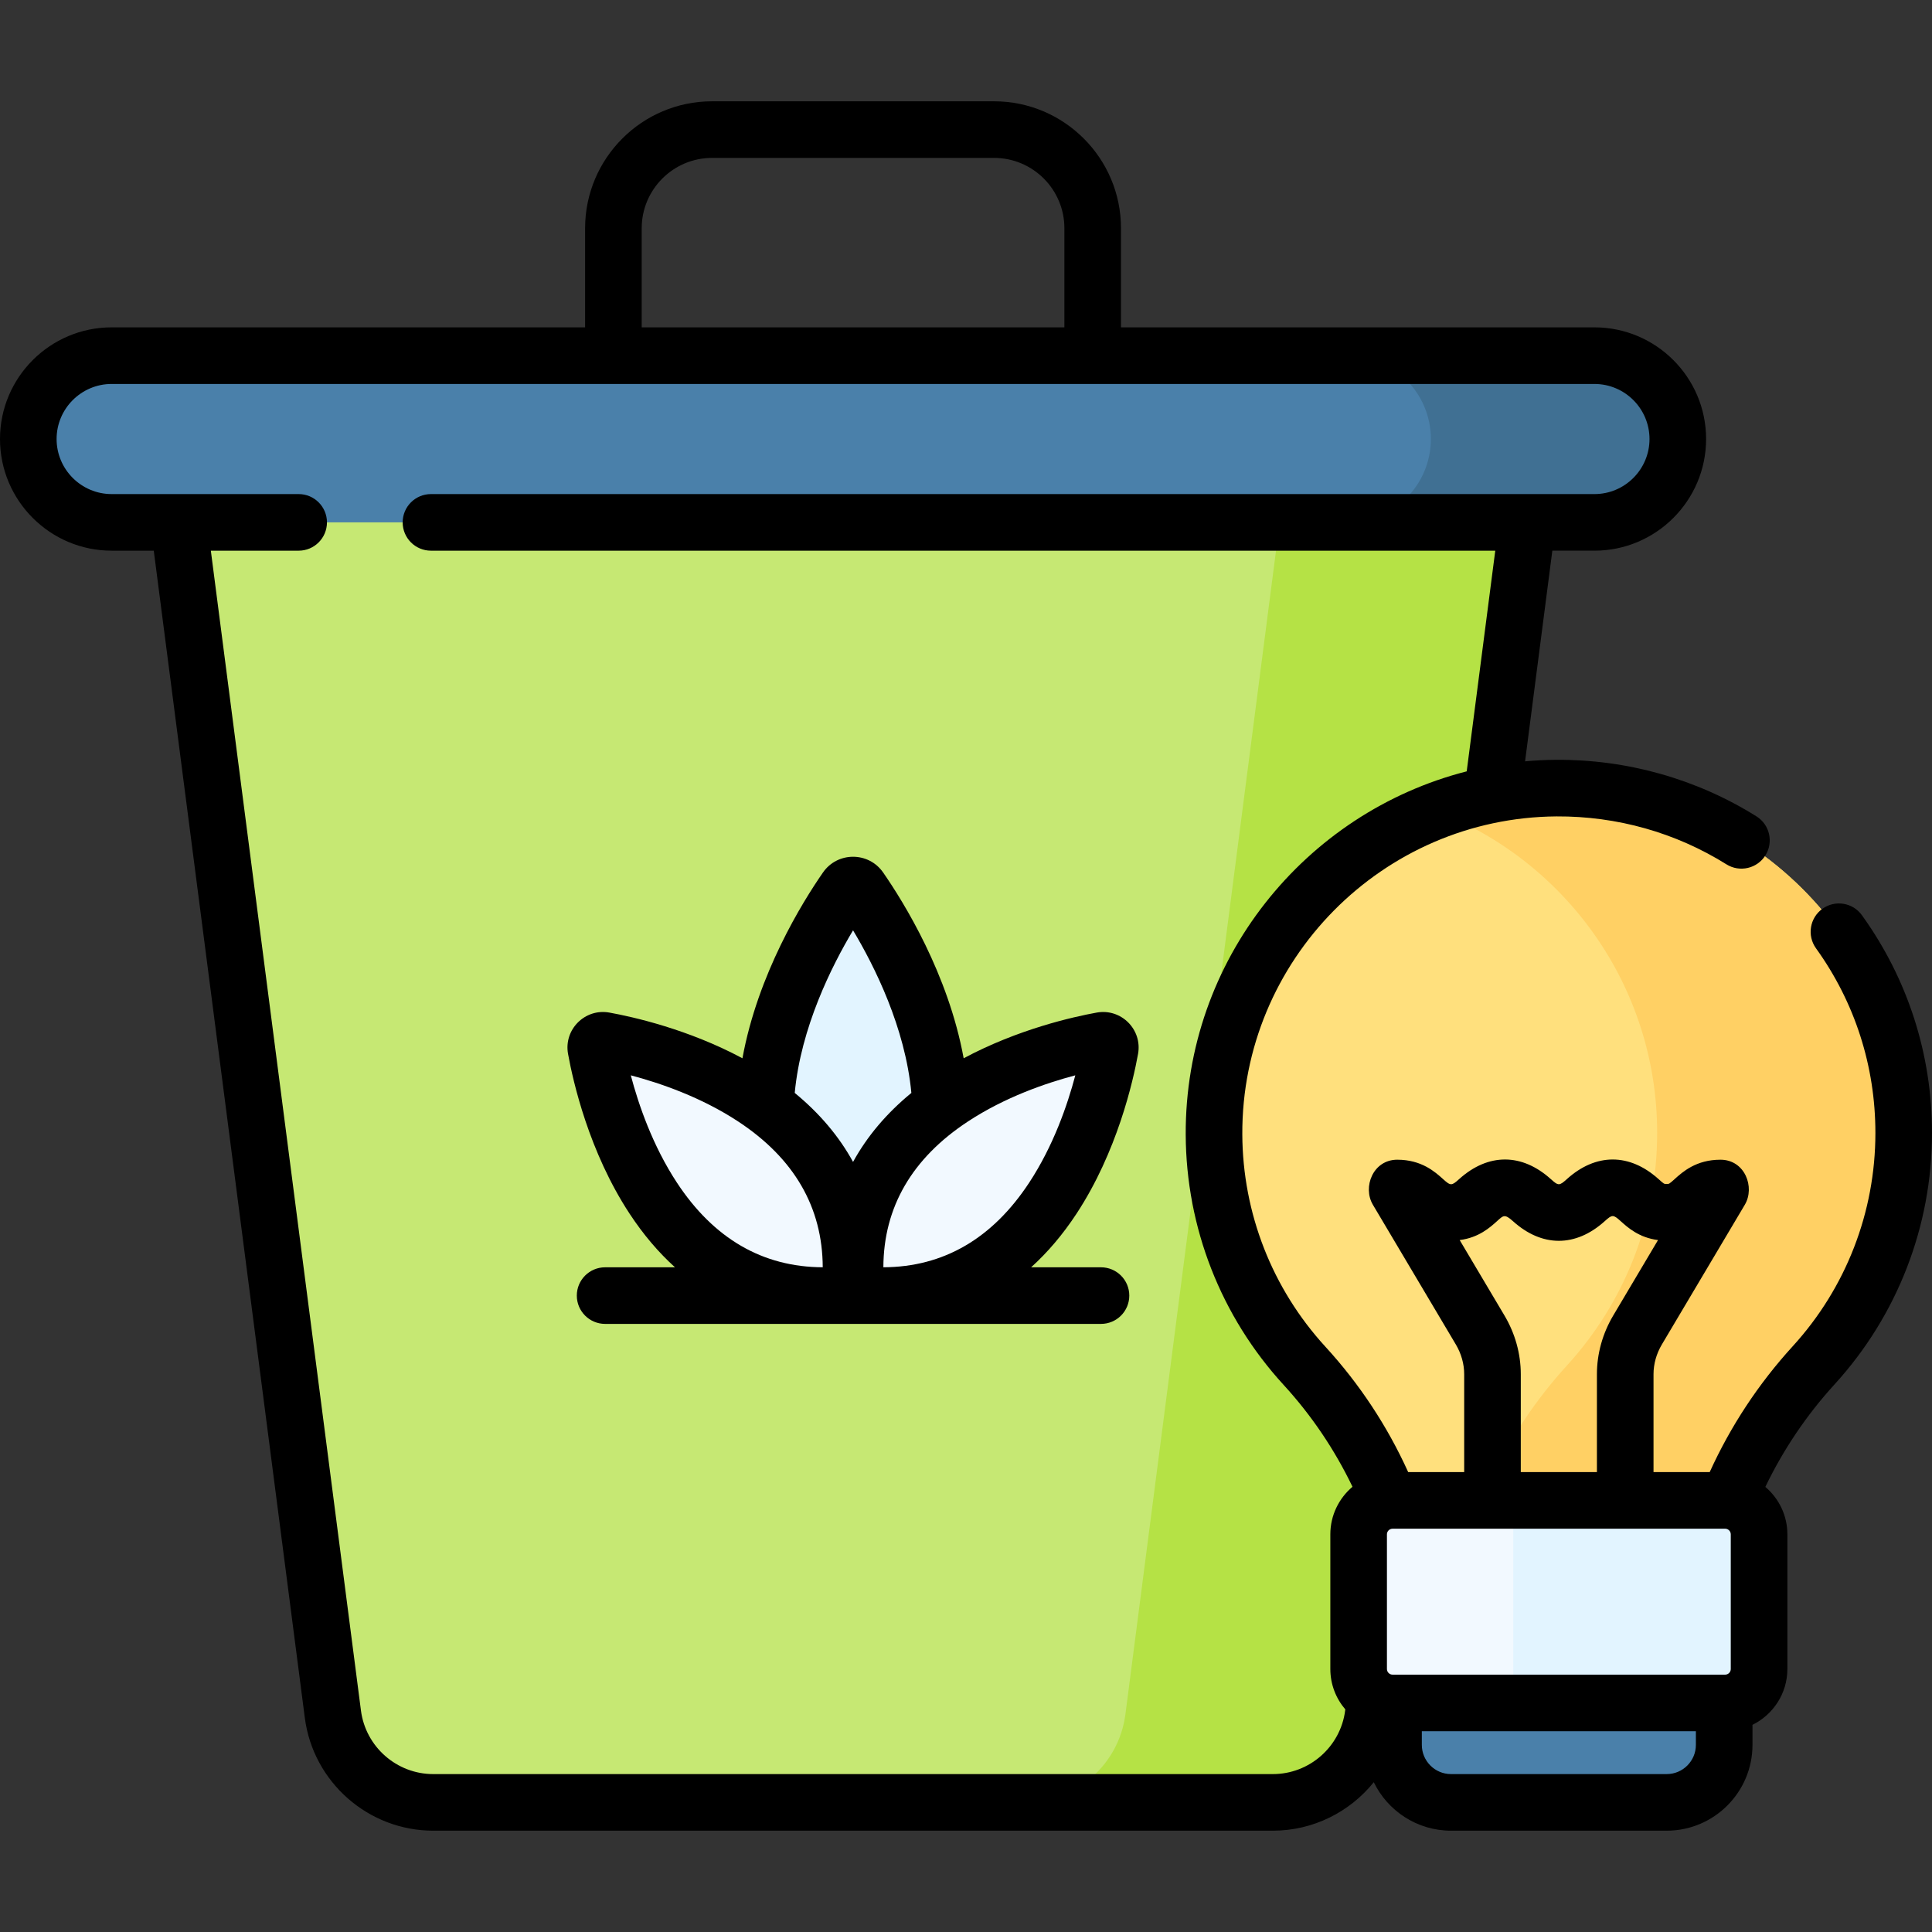 <svg id="Capa_1" enable-background="new 0 0 512 512" height="512" viewBox="0 0 512 512" width="512" xmlns="http://www.w3.org/2000/svg"><rect x="0" y="0" width="512" height="512" fill="#333333" stroke="none"/><g><g><g><g><g><g><g><path d="m337.33 477.652h-222.524c-13.476 0-24.857-10.003-26.587-23.367l-43.42-335.488h362.538l-43.42 335.488c-1.73 13.364-13.111 23.367-26.587 23.367z" fill="#c6e873"/><path d="m341.67 118.797-43.42 335.488c-1.73 13.364-13.111 23.367-26.587 23.367h65.667c13.476 0 24.857-10.003 26.587-23.367l43.42-335.488z" fill="#b5e245"/><path d="m422.545 138.436h-392.954c-12.201 0-22.091-9.891-22.091-22.091 0-12.201 9.891-22.091 22.091-22.091h392.953c12.201 0 22.091 9.891 22.091 22.091.001 12.2-9.89 22.091-22.09 22.091z" fill="#4a80aa"/><path d="m422.545 94.253h-65.443c12.201 0 22.091 9.891 22.091 22.091 0 12.201-9.891 22.091-22.091 22.091h65.443c12.201 0 22.091-9.891 22.091-22.091 0-12.2-9.891-22.091-22.091-22.091z" fill="#407093"/></g></g></g></g><g><g><g><g><path d="m227.879 235.497c-.877-1.264-2.746-1.264-3.623 0-8.764 12.638-44.498 70.086 1.736 107.111h.15c46.236-37.025 10.502-94.474 1.737-107.111z" fill="#e2f4ff"/></g></g></g><g><g><g><path d="m294.218 277.958c.239-1.321-.914-2.474-2.235-2.235-13.201 2.389-70.677 15.783-64.996 67.138l.093.093c51.355 5.681 64.748-51.795 67.138-64.996z" fill="#f2f9ff"/></g></g><g><g><path d="m157.918 277.958c-.239-1.321.914-2.474 2.235-2.235 13.201 2.389 70.677 15.783 64.996 67.138l-.093.093c-51.355 5.681-64.748-51.795-67.138-64.996z" fill="#f2f9ff"/></g></g></g></g></g><g><g><g><g><path d="m441.693 477.652h-57.161c-8.413 0-15.234-6.82-15.234-15.234v-46.418h87.628v46.418c0 8.414-6.82 15.234-15.233 15.234z" fill="#4a80aa"/><path d="m450.166 427.254c3.144-24.298 13.78-47.143 30.472-65.436 14.822-16.243 23.862-37.852 23.862-61.575 0-50.697-41.281-91.752-92.064-91.385-50.163.363-90.934 41.636-90.711 91.8.105 23.629 9.179 45.139 23.992 61.303 16.687 18.21 27.23 41.043 30.348 65.293z" fill="#ffe07d"/><path d="m412.436 208.858c-11.229.081-21.985 2.218-31.919 6.04 34.3 13.166 58.649 46.41 58.649 85.345 0 23.723-9.04 45.332-23.862 61.575-16.693 18.293-27.328 41.138-30.472 65.436h65.333c3.144-24.298 13.78-47.143 30.472-65.436 14.822-16.243 23.862-37.852 23.862-61.575.001-50.697-41.28-91.752-92.063-91.385z" fill="#ffd064"/></g></g><g><path d="m457.178 451.298h-88.131c-4.968 0-8.995-4.027-8.995-8.995v-35.688c0-4.968 4.027-8.995 8.995-8.995h88.131c4.968 0 8.995 4.027 8.995 8.995v35.688c0 4.968-4.027 8.995-8.995 8.995z" fill="#f2f9ff"/></g><path d="m457.178 397.621h-62.475c3.496 0 6.33 2.834 6.33 6.33v41.017c0 3.496-2.834 6.33-6.33 6.33h62.475c4.968 0 8.995-4.027 8.995-8.995v-35.688c0-4.967-4.027-8.994-8.995-8.994z" fill="#e2f4ff"/></g></g></g><g><path d="m512 300.243c0-20.864-6.422-40.817-18.571-57.7-2.419-3.362-7.106-4.126-10.469-1.708-3.362 2.419-4.126 7.106-1.707 10.469 10.302 14.316 15.747 31.238 15.747 48.939 0 20.97-7.778 41.042-21.902 56.52-9.078 9.948-16.46 21.154-22.008 33.358h-14.89v-25.937c0-2.719.767-5.449 2.218-7.893l21.975-37.017c2.754-4.64.04-11.939-6.449-11.939-6.452 0-10.027 3.224-12.163 5.15-1.429 1.289-1.455 1.289-2.116 1.289s-.687 0-2.116-1.289c-7.681-6.928-16.615-6.956-24.324 0-1.986 1.791-2.237 1.797-4.229 0-7.65-6.9-16.582-6.983-24.324 0-1.983 1.789-2.235 1.799-4.229 0-2.136-1.926-5.71-5.151-12.162-5.151-6.4 0-9.239 7.24-6.449 11.939l21.974 37.017c1.451 2.444 2.218 5.174 2.218 7.893v25.937h-14.841c-5.53-12.191-12.888-23.353-21.938-33.227-14.107-15.395-21.928-35.378-22.021-56.27-.205-46.131 37.148-83.933 83.265-84.267 16.015-.085 31.559 4.277 45.034 12.704 3.513 2.196 8.139 1.13 10.335-2.382s1.129-8.14-2.382-10.335c-15.896-9.94-34.288-15.101-53.095-14.986-2.769.02-5.51.161-8.221.405l7.225-55.827h11.158c16.317 0 29.591-13.274 29.591-29.591s-13.274-29.591-29.591-29.591h-125.47v-26.27c0-18.546-15.089-33.635-33.635-33.635h-74.743c-18.547 0-33.636 15.089-33.636 33.635v26.27h-125.468c-16.317 0-29.591 13.275-29.591 29.592s13.274 29.591 29.591 29.591h11.158l40.032 309.312c2.207 17.048 16.834 29.904 34.025 29.904h222.525c10.696 0 20.397-4.979 26.734-12.846 3.684 7.596 11.474 12.846 20.467 12.846h57.161c12.535 0 22.733-10.198 22.733-22.733v-5.321c5.466-2.69 9.247-8.301 9.247-14.794v-35.688c0-5.035-2.273-9.543-5.841-12.571 4.764-9.889 10.901-19.013 18.346-27.172 16.652-18.247 25.822-41.91 25.822-66.63zm-341.939-239.76c0-10.275 8.36-18.635 18.636-18.635h74.743c10.275 0 18.635 8.36 18.635 18.635v26.27h-112.014zm182.491 346.133v35.688c0 4.084 1.5 7.818 3.968 10.702l-.041.316c-1.242 9.594-9.474 16.83-19.148 16.83h-222.525c-9.675 0-17.907-7.235-19.149-16.83l-39.783-307.386h23.273c4.142 0 7.5-3.358 7.5-7.5s-3.358-7.5-7.5-7.5h-49.556c-8.045 0-14.591-6.546-14.591-14.591s6.546-14.591 14.591-14.591h392.953c8.045 0 14.591 6.546 14.591 14.591s-6.546 14.591-14.591 14.591h-308.335c-4.142 0-7.5 3.358-7.5 7.5s3.358 7.5 7.5 7.5h282.052l-7.569 58.481c-42.906 10.954-74.672 50.066-74.467 96.274.11 24.628 9.33 48.187 25.962 66.337 7.399 8.074 13.501 17.136 18.24 26.984-3.587 3.029-5.875 7.552-5.875 12.604zm34.28-77.983c5.043-.641 8.017-3.323 9.888-5.01 1.643-1.482 1.989-2.02 4.228 0 7.666 6.914 16.598 6.97 24.324 0 1.983-1.788 2.236-1.799 4.23 0 1.871 1.687 4.846 4.37 9.89 5.01l-11.873 20.001c-2.825 4.761-4.319 10.138-4.319 15.55v25.937h-20.175v-25.937c0-5.413-1.494-10.79-4.32-15.55zm62.594 133.785c0 4.264-3.469 7.733-7.733 7.733h-57.161c-4.264 0-7.733-3.469-7.733-7.733v-3.62h72.627zm9.247-20.114c0 .824-.67 1.495-1.495 1.495h-88.131c-.803 0-1.495-.659-1.495-1.495v-35.688c0-.796.628-1.443 1.413-1.486.013-.001.026-.003.039-.004.014 0 .028-.004.042-.004h88.131c.824 0 1.495.67 1.495 1.495v35.687z"/><path d="m290.647 268.343c-6.242 1.129-20.885 4.404-35.266 12.111-4.082-22.325-15.837-41.298-21.339-49.232-3.851-5.553-12.087-5.57-15.949 0-5.502 7.934-17.257 26.908-21.339 49.232-14.381-7.707-29.024-10.982-35.267-12.111-6.448-1.17-12.122 4.471-10.948 10.952 1.317 7.279 5.545 25.976 16.32 42.362 3.611 5.491 7.631 10.225 12.02 14.19h-18.518c-4.142 0-7.5 3.358-7.5 7.5s3.358 7.5 7.5 7.5h131.413c4.142 0 7.5-3.358 7.5-7.5s-3.358-7.5-7.5-7.5h-18.518c4.39-3.966 8.41-8.699 12.021-14.19 10.775-16.387 15.003-35.085 16.32-42.363 0 0 0-.001 0-.002 1.168-6.456-4.474-12.118-10.95-10.949zm-111.255 45.073c-6.412-9.75-10.148-20.585-12.224-28.443 7.858 2.075 18.692 5.812 28.443 12.224 14.843 9.76 22.365 22.739 22.423 38.642-15.902-.058-28.883-7.581-38.642-22.423zm31.222-23.78c1.624-17.32 9.772-33.593 15.453-43.088 5.682 9.495 13.83 25.767 15.454 43.088-6.581 5.398-11.748 11.523-15.453 18.283-3.706-6.76-8.873-12.885-15.454-18.283zm62.13 23.78c-9.761 14.844-22.738 22.367-38.642 22.423.057-15.903 7.58-28.882 22.423-38.642 9.75-6.412 20.585-10.149 28.443-12.224-2.076 7.858-5.813 18.694-12.224 28.443z"/></g></g></svg>